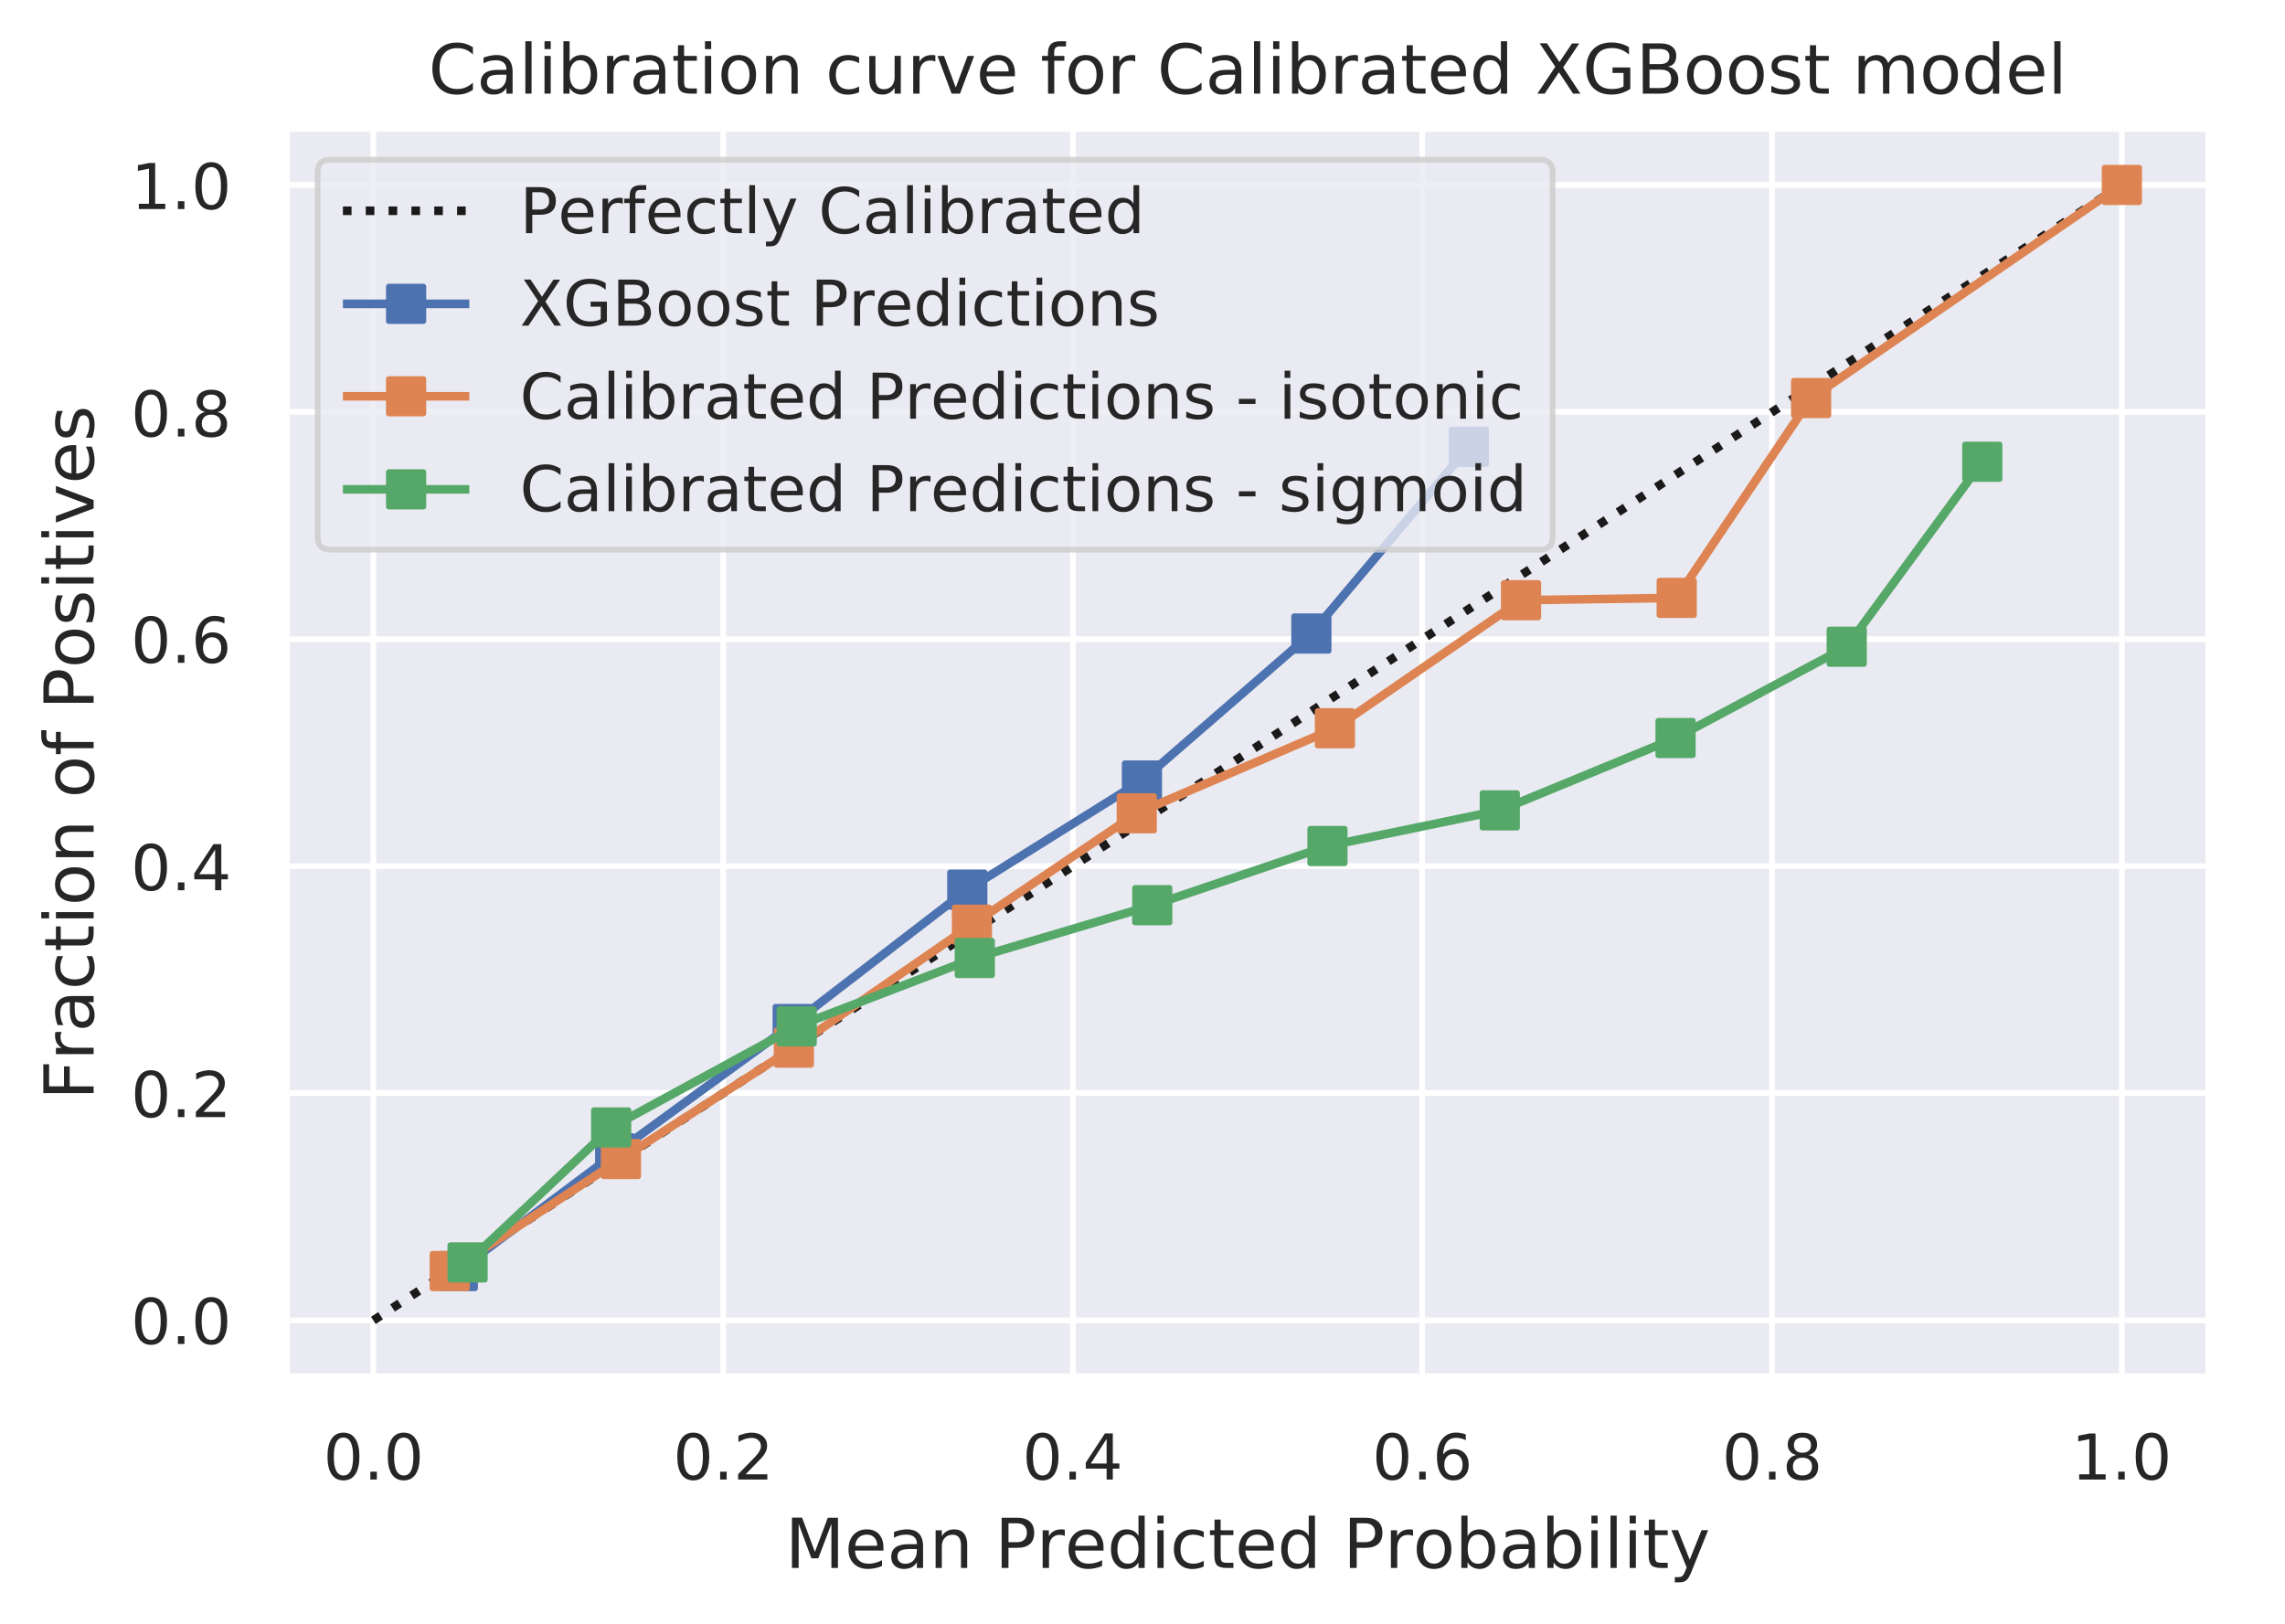<svg viewBox="0 0 397.8 282.7" xmlns="http://www.w3.org/2000/svg" xmlns:xlink="http://www.w3.org/1999/xlink"><defs><style>*{stroke-linecap:butt;stroke-linejoin:round}</style></defs><g id="figure_1"><path d="M0 282.7h397.8V0H0z" fill="none" id="patch_1"/><g id="axes_1"><path d="M49.8 239.8h334.8V22.3H49.8z" fill="#eaeaf2" id="patch_2"/><g id="matplotlib.axis_1"><g id="xtick_1"><path clip-path="url(#p5439dd9129)" d="M65 239.8V22.3" fill="none" stroke="#fff" stroke-linecap="round" id="line2d_1"/><g id="text_1"><defs><path d="M31.8 66.4q-7.6 0-11.5-7.5-3.8-7.5-3.8-22.5t3.8-22.5q3.9-7.5 11.5-7.5 7.7 0 11.5 7.5T47 36.4q0 15-3.8 22.5t-11.5 7.5zm0 7.8q12.2 0 18.7-9.7T57 36.4Q57 18 50.5 8.3 44-1.4 31.8-1.4 19.5-1.4 13 8.3q-6.5 9.7-6.5 28 0 18.5 6.5 28.2 6.4 9.7 18.7 9.7z" id="DejaVuSans-30"/><path d="M10.7 12.4H21V0H10.7z" id="DejaVuSans-2e"/></defs><g transform="matrix(.11 0 0 -.11 56.3 257.6)" fill="#262626"><use xlink:href="#DejaVuSans-30"/><use x="63.6" xlink:href="#DejaVuSans-2e"/><use x="95.4" xlink:href="#DejaVuSans-30"/></g></g></g><g id="xtick_2"><path clip-path="url(#p5439dd9129)" d="M125.9 239.8V22.3" fill="none" stroke="#fff" stroke-linecap="round" id="line2d_2"/><g id="text_2"><defs><path d="M19.2 8.3h34.4V0H7.3v8.3l15.3 15.6q9.7 9.8 12.2 12.6 4.7 5.3 6.6 9 2 3.7 2 7.3 0 5.8-4.2 9.5-4 3.6-10.6 3.6-4.6 0-9.8-1.6-5.1-1.6-11-4.9v10q6 2.4 11.1 3.6 5.2 1.2 9.5 1.2 11.4 0 18-5.7 6.8-5.6 6.8-15 0-4.6-1.7-8.6-1.6-4-6-9.5l-7.9-8.2L19.2 8.3z" id="DejaVuSans-32"/></defs><g transform="matrix(.11 0 0 -.11 117.2 257.6)" fill="#262626"><use xlink:href="#DejaVuSans-30"/><use x="63.6" xlink:href="#DejaVuSans-2e"/><use x="95.4" xlink:href="#DejaVuSans-32"/></g></g></g><g id="xtick_3"><path clip-path="url(#p5439dd9129)" d="M186.8 239.8V22.3" fill="none" stroke="#fff" stroke-linecap="round" id="line2d_3"/><g id="text_3"><defs><path d="M37.8 64.3l-25-39h25zM35.2 73h12.4V25.4H58v-8.2H47.6V0h-9.8v17.2h-33v9.5z" id="DejaVuSans-34"/></defs><g transform="matrix(.11 0 0 -.11 178 257.6)" fill="#262626"><use xlink:href="#DejaVuSans-30"/><use x="63.6" xlink:href="#DejaVuSans-2e"/><use x="95.4" xlink:href="#DejaVuSans-34"/></g></g></g><g id="xtick_4"><path clip-path="url(#p5439dd9129)" d="M247.6 239.8V22.3" fill="none" stroke="#fff" stroke-linecap="round" id="line2d_4"/><g id="text_4"><defs><path d="M33 40.4q-6.6 0-10.5-4.6-3.9-4.5-3.9-12.4T22.5 11Q26.4 6.4 33 6.4q6.7 0 10.5 4.6 4 4.5 4 12.4t-4 12.4q-3.8 4.6-10.5 4.6zm19.6 30.9v-9Q48.9 64.1 45 65q-3.8 1-7.5 1-9.8 0-15-6.7-5-6.6-5.8-19.9 2.9 4.3 7.2 6.5 4.4 2.3 9.6 2.3 11 0 17.4-6.7 6.3-6.6 6.3-18.1 0-11.2-6.6-18Q44-1.4 33-1.4q-12.6 0-19.3 9.7Q7 18 7 36.3 7 53.8 15.2 64q8.2 10.3 22 10.3 3.7 0 7.5-.7 3.8-.8 7.9-2.2z" id="DejaVuSans-36"/></defs><g transform="matrix(.11 0 0 -.11 238.9 257.6)" fill="#262626"><use xlink:href="#DejaVuSans-30"/><use x="63.6" xlink:href="#DejaVuSans-2e"/><use x="95.4" xlink:href="#DejaVuSans-36"/></g></g></g><g id="xtick_5"><path clip-path="url(#p5439dd9129)" d="M308.5 239.8V22.3" fill="none" stroke="#fff" stroke-linecap="round" id="line2d_5"/><g id="text_5"><defs><path d="M31.8 34.6q-7 0-11-3.7-4.1-3.8-4.1-10.4 0-6.6 4-10.3 4-3.8 11-3.8 7.1 0 11.2 3.8 4 3.8 4 10.3 0 6.6-4 10.4-4 3.7-11.1 3.7zm-9.9 4.2q-6.3 1.6-9.9 6Q8.5 49 8.5 55.2q0 8.8 6.2 13.8 6.3 5.1 17 5.1 11 0 17.2-5Q55 64 55 55.2q0-6.2-3.6-10.6-3.5-4.3-9.8-5.9 7.1-1.6 11.1-6.5 4-4.8 4-11.8 0-10.6-6.5-16.3-6.5-5.6-18.5-5.6T13.2 4.2Q6.8 10 6.8 20.5q0 7 4 11.8 4 4.9 11.1 6.5zm-3.6 15.6q0-5.7 3.5-8.8 3.6-3.2 10-3.2 6.3 0 10 3.2 3.5 3.1 3.5 8.8 0 5.7-3.6 8.8-3.6 3.2-10 3.2-6.3 0-9.9-3.2-3.5-3.1-3.5-8.8z" id="DejaVuSans-38"/></defs><g transform="matrix(.11 0 0 -.11 299.8 257.6)" fill="#262626"><use xlink:href="#DejaVuSans-30"/><use x="63.6" xlink:href="#DejaVuSans-2e"/><use x="95.4" xlink:href="#DejaVuSans-38"/></g></g></g><g id="xtick_6"><path clip-path="url(#p5439dd9129)" d="M369.4 239.8V22.3" fill="none" stroke="#fff" stroke-linecap="round" id="line2d_6"/><g id="text_6"><defs><path d="M12.4 8.3h16.1v55.6L11 60.4v9l17.4 3.5h9.9V8.3h16V0H12.5z" id="DejaVuSans-31"/></defs><g transform="matrix(.11 0 0 -.11 360.6 257.6)" fill="#262626"><use xlink:href="#DejaVuSans-31"/><use x="63.6" xlink:href="#DejaVuSans-2e"/><use x="95.4" xlink:href="#DejaVuSans-30"/></g></g></g><g id="text_7"><defs><path d="M9.4 54.7h9V0h-9zm0 21.3h9V64.6h-9z" id="DejaVuSans-69"/><path d="M9.8 73h14.7l18.6-49.7 18.7 49.6h14.7V0H67v64L48 14H38L19.5 64V0H9.8z" id="DejaVuSans-4d"/><path d="M34.3 27.5q-11 0-15.1-2.5-4.2-2.5-4.2-8.5 0-4.8 3.1-7.6 3.2-2.8 8.6-2.8 7.5 0 12 5.3t4.5 14v2zm17.9 3.7V0h-9v8.3q-3-5-7.7-7.3Q31-1.4 24.3-1.4 16-1.4 11 3.3 6 8 6 15.9q0 9.2 6.2 14 6.2 4.6 18.4 4.6h12.6v1q0 6.1-4 9.5-4.1 3.4-11.5 3.4-4.7 0-9.2-1.1-4.4-1.2-8.5-3.4v8.3q5 2 9.6 2.8 4.6 1 9 1 11.9 0 17.7-6.2 5.9-6.1 5.9-18.6z" id="DejaVuSans-61"/><path d="M54.9 33V0h-9v32.7q0 7.8-3 11.6-3 3.9-9.1 3.9-7.3 0-11.5-4.7Q18.1 39 18.1 31V0h-9v54.7h9v-8.5q3.2 5 7.6 7.4Q30.1 56 35.8 56q9.4 0 14.2-5.8Q55 44.3 55 33z" id="DejaVuSans-6e"/><path d="M19.7 64.8V37.4H32q6.9 0 10.6 3.6 3.8 3.5 3.8 10.1t-3.8 10.1q-3.7 3.6-10.6 3.6zm-9.9 8.1h22.3q12.2 0 18.5-5.5Q57 61.8 57 51q0-10.8-6.3-16.3t-18.5-5.5H19.7V0H9.8z" id="DejaVuSans-50"/><path d="M41.1 46.3q-1.5.9-3.3 1.3-1.8.4-4 .4-7.5 0-11.6-5-4-5-4-14.2V0H9v54.7h9v-8.5q2.9 5 7.4 7.4Q30 56 36.5 56l2-.1 2.6-.4z" id="DejaVuSans-72"/><path d="M45.4 46.4V76h9V0h-9v8.2Q42.6 3.3 38.3 1q-4.4-2.4-10.4-2.4-10 0-16.2 7.9-6.2 8-6.2 20.8 0 12.9 6.2 20.8Q18 56 28 56q6 0 10.4-2.4 4.3-2.3 7.1-7.2zM14.8 27.3q0-10 4-15.6Q23 6.2 30.2 6.2q7.1 0 11.2 5.7 4.1 5.6 4.1 15.5t-4.1 15.5q-4.1 5.7-11.2 5.7t-11.2-5.7q-4.1-5.6-4.1-15.5z" id="DejaVuSans-64"/><path d="M56.2 29.6v-4.4H14.9q.6-9.3 5.6-14.1 5-4.9 14-4.9 5 0 10 1.3 4.8 1.2 9.6 3.8V2.8q-4.8-2-10-3.1-5-1.1-10.2-1.1-13.1 0-20.7 7.6-7.7 7.6-7.7 20.6 0 13.4 7.3 21.3Q20 56 32.3 56q11 0 17.5-7.1 6.4-7.1 6.4-19.3zm-9 2.6q0 7.4-4.1 11.8-4 4.4-10.7 4.4-7.5 0-12-4.3-4.5-4.2-5.2-12z" id="DejaVuSans-65"/><path d="M48.8 52.6v-8.4Q45 46.3 41 47.3q-3.8 1-7.7 1-8.7 0-13.6-5.5Q15 37.3 15 27.3t4.8-15.6q4.9-5.5 13.6-5.5 4 0 7.7 1 3.9 1.1 7.7 3.2V2.1Q45 .3 41-.5q-4-1-8.6-1-12.3 0-19.6 7.8-7.3 7.8-7.3 21 0 13.4 7.4 21Q20.2 56 33 56q4.2 0 8.1-.9 4-.8 7.7-2.5z" id="DejaVuSans-63"/><path d="M18.3 70.2V54.7h18.5v-7H18.3V18q0-6.7 1.8-8.6 1.9-1.9 7.5-1.9h9.2V0h-9.2Q17.2 0 13.2 3.9T9.2 18v29.7H2.8v7h6.6v15.5z" id="DejaVuSans-74"/><path d="M30.6 48.4q-7.2 0-11.4-5.6Q15 37 15 27.3t4.2-15.5q4.1-5.6 11.4-5.6 7.2 0 11.4 5.7 4.2 5.6 4.2 15.4 0 9.7-4.2 15.4-4.2 5.7-11.4 5.7zm0 7.6q11.7 0 18.4-7.6 6.7-7.6 6.7-21.1 0-13.4-6.7-21-6.7-7.7-18.4-7.7-11.8 0-18.4 7.6Q5.5 14 5.5 27.3q0 13.5 6.7 21Q18.8 56 30.6 56z" id="DejaVuSans-6f"/><path d="M48.7 27.3q0 9.9-4 15.5-4.2 5.7-11.3 5.7-7.1 0-11.2-5.7-4-5.6-4-15.5 0-10 4-15.6t11.2-5.6q7.1 0 11.2 5.7 4 5.6 4 15.5zM18 46.3q2.9 5 7.2 7.3Q29.6 56 35.6 56q10 0 16.2-8Q58 40.3 58 27.4q0-12.9-6.2-20.8-6.2-8-16.2-8-6 0-10.3 2.5Q21 3.3 18 8.2V0h-9v76h9z" id="DejaVuSans-62"/><path d="M9.4 76h9V0h-9z" id="DejaVuSans-6c"/><path d="M32.2-5q-3.8-9.8-7.5-12.8-3.6-3-9.6-3H7.9v7.5h5.3q3.7 0 5.7 1.8 2.1 1.7 4.6 8.3l1.6 4L3 54.8h9.5l17-42.8 17.2 42.8h9.5z" id="DejaVuSans-79"/></defs><g transform="matrix(.12 0 0 -.12 136.7 273)" fill="#262626"><use xlink:href="#DejaVuSans-4d"/><use x="86.3" xlink:href="#DejaVuSans-65"/><use x="147.8" xlink:href="#DejaVuSans-61"/><use x="209.1" xlink:href="#DejaVuSans-6e"/><use x="272.5" xlink:href="#DejaVuSans-20"/><use x="304.2" xlink:href="#DejaVuSans-50"/><use x="364.5" xlink:href="#DejaVuSans-72"/><use x="405.6" xlink:href="#DejaVuSans-65"/><use x="467.1" xlink:href="#DejaVuSans-64"/><use x="530.6" xlink:href="#DejaVuSans-69"/><use x="558.4" xlink:href="#DejaVuSans-63"/><use x="613.4" xlink:href="#DejaVuSans-74"/><use x="652.6" xlink:href="#DejaVuSans-65"/><use x="714.1" xlink:href="#DejaVuSans-64"/><use x="777.6" xlink:href="#DejaVuSans-20"/><use x="809.4" xlink:href="#DejaVuSans-50"/><use x="869.7" xlink:href="#DejaVuSans-72"/><use x="910.7" xlink:href="#DejaVuSans-6f"/><use x="971.9" xlink:href="#DejaVuSans-62"/><use x="1035.4" xlink:href="#DejaVuSans-61"/><use x="1096.7" xlink:href="#DejaVuSans-62"/><use x="1160.2" xlink:href="#DejaVuSans-69"/><use x="1187.9" xlink:href="#DejaVuSans-6c"/><use x="1215.7" xlink:href="#DejaVuSans-69"/><use x="1243.5" xlink:href="#DejaVuSans-74"/><use x="1282.7" xlink:href="#DejaVuSans-79"/></g></g></g><g id="matplotlib.axis_2"><g id="ytick_1"><path clip-path="url(#p5439dd9129)" d="M49.8 229.9h334.8" fill="none" stroke="#fff" stroke-linecap="round" id="line2d_7"/><g transform="matrix(.11 0 0 -.11 22.8 234)" fill="#262626" id="text_8"><use xlink:href="#DejaVuSans-30"/><use x="63.6" xlink:href="#DejaVuSans-2e"/><use x="95.4" xlink:href="#DejaVuSans-30"/></g></g><g id="ytick_2"><path clip-path="url(#p5439dd9129)" d="M49.8 190.3h334.8" fill="none" stroke="#fff" stroke-linecap="round" id="line2d_8"/><g transform="matrix(.11 0 0 -.11 22.8 194.5)" fill="#262626" id="text_9"><use xlink:href="#DejaVuSans-30"/><use x="63.6" xlink:href="#DejaVuSans-2e"/><use x="95.4" xlink:href="#DejaVuSans-32"/></g></g><g id="ytick_3"><path clip-path="url(#p5439dd9129)" d="M49.8 150.8h334.8" fill="none" stroke="#fff" stroke-linecap="round" id="line2d_9"/><g transform="matrix(.11 0 0 -.11 22.8 155)" fill="#262626" id="text_10"><use xlink:href="#DejaVuSans-30"/><use x="63.6" xlink:href="#DejaVuSans-2e"/><use x="95.4" xlink:href="#DejaVuSans-34"/></g></g><g id="ytick_4"><path clip-path="url(#p5439dd9129)" d="M49.8 111.3h334.8" fill="none" stroke="#fff" stroke-linecap="round" id="line2d_10"/><g transform="matrix(.11 0 0 -.11 22.8 115.4)" fill="#262626" id="text_11"><use xlink:href="#DejaVuSans-30"/><use x="63.6" xlink:href="#DejaVuSans-2e"/><use x="95.4" xlink:href="#DejaVuSans-36"/></g></g><g id="ytick_5"><path clip-path="url(#p5439dd9129)" d="M49.8 71.7h334.8" fill="none" stroke="#fff" stroke-linecap="round" id="line2d_11"/><g transform="matrix(.11 0 0 -.11 22.8 76)" fill="#262626" id="text_12"><use xlink:href="#DejaVuSans-30"/><use x="63.6" xlink:href="#DejaVuSans-2e"/><use x="95.4" xlink:href="#DejaVuSans-38"/></g></g><g id="ytick_6"><path clip-path="url(#p5439dd9129)" d="M49.8 32.2h334.8" fill="none" stroke="#fff" stroke-linecap="round" id="line2d_12"/><g transform="matrix(.11 0 0 -.11 22.8 36.4)" fill="#262626" id="text_13"><use xlink:href="#DejaVuSans-31"/><use x="63.6" xlink:href="#DejaVuSans-2e"/><use x="95.4" xlink:href="#DejaVuSans-30"/></g></g><g id="text_14"><defs><path d="M9.8 73h41.9v-8.4h-32V43h28.9v-8.3h-29V0H9.9z" id="DejaVuSans-46"/><path d="M37.1 76v-7.5h-8.6q-4.8 0-6.7-2-1.9-2-1.9-7v-4.8h14.8v-7H20V0h-9v47.7H2.3v7h8.6v3.8q0 9.1 4.2 13.3Q19.4 76 28.6 76z" id="DejaVuSans-66"/><path d="M44.3 53v-8.4q-3.8 2-8 2.9-4 1-8.4 1-6.7 0-10-2-3.4-2.1-3.4-6.2 0-3.1 2.4-5 2.4-1.7 9.6-3.3l3-.7q9.7-2 13.7-5.8 4-3.7 4-10.4 0-7.6-6-12-6-4.5-16.6-4.5-4.4 0-9.1.8-4.8.9-10 2.6v9.3q5-2.6 9.7-4 4.9-1.2 9.6-1.2 6.4 0 9.8 2.2 3.4 2.2 3.4 6.1 0 3.7-2.5 5.6-2.4 2-10.8 3.8l-3.1.7q-8.4 1.8-12 5.4-3.8 3.6-3.8 10 0 7.7 5.5 11.9Q16.7 56 26.8 56q5 0 9.4-.7 4.4-.8 8-2.2z" id="DejaVuSans-73"/><path d="M3 54.7h9.5l17-45.9 17.2 45.9h9.5L35.7 0H23.5z" id="DejaVuSans-76"/></defs><g transform="matrix(0 -.12 -.12 0 16.3 191.5)" fill="#262626"><use xlink:href="#DejaVuSans-46"/><use x="57.4" xlink:href="#DejaVuSans-72"/><use x="98.5" xlink:href="#DejaVuSans-61"/><use x="159.8" xlink:href="#DejaVuSans-63"/><use x="214.8" xlink:href="#DejaVuSans-74"/><use x="254" xlink:href="#DejaVuSans-69"/><use x="281.8" xlink:href="#DejaVuSans-6f"/><use x="343" xlink:href="#DejaVuSans-6e"/><use x="406.3" xlink:href="#DejaVuSans-20"/><use x="438.1" xlink:href="#DejaVuSans-6f"/><use x="499.3" xlink:href="#DejaVuSans-66"/><use x="534.5" xlink:href="#DejaVuSans-20"/><use x="566.3" xlink:href="#DejaVuSans-50"/><use x="626.6" xlink:href="#DejaVuSans-6f"/><use x="687.7" xlink:href="#DejaVuSans-73"/><use x="739.8" xlink:href="#DejaVuSans-69"/><use x="767.6" xlink:href="#DejaVuSans-74"/><use x="806.8" xlink:href="#DejaVuSans-69"/><use x="834.6" xlink:href="#DejaVuSans-76"/><use x="893.8" xlink:href="#DejaVuSans-65"/><use x="955.3" xlink:href="#DejaVuSans-73"/></g></g></g><path clip-path="url(#p5439dd9129)" d="M65 229.9L369.4 32.2" fill="none" stroke="#1a1a1a" stroke-dasharray="1.5,2.475" stroke-width="1.5" id="line2d_13"/><g id="line2d_14"><path clip-path="url(#p5439dd9129)" d="M79.7 221.3l27.4-20.5 30.9-22.5 30.4-23.4 30.4-19 29.5-25.6 27.4-32.5" fill="none" stroke="#4c72b0" stroke-linecap="round" stroke-width="1.5"/><defs><path d="M-3 3h6v-6h-6z" id="m80dbde850e" stroke="#4c72b0" stroke-linejoin="miter"/></defs><g clip-path="url(#p5439dd9129)" fill="#4c72b0" stroke="#4c72b0"><use x="79.7" xlink:href="#m80dbde850e" y="221.3"/><use x="107.1" xlink:href="#m80dbde850e" y="200.8"/><use x="138" xlink:href="#m80dbde850e" y="178.3"/><use x="168.4" xlink:href="#m80dbde850e" y="154.9"/><use x="198.8" xlink:href="#m80dbde850e" y="135.9"/><use x="228.3" xlink:href="#m80dbde850e" y="110.3"/><use x="255.7" xlink:href="#m80dbde850e" y="77.8"/></g></g><g id="line2d_15"><path clip-path="url(#p5439dd9129)" d="M78.3 221.3l29.8-19.5 30.1-19.4 31-21.4 28.7-19.4 34.5-14.8 32.4-22.3 27.1-.4 23.4-34.8 54-37.1" fill="none" stroke="#dd8452" stroke-linecap="round" stroke-width="1.5"/><defs><path d="M-3 3h6v-6h-6z" id="mdef426207b" stroke="#dd8452" stroke-linejoin="miter"/></defs><g clip-path="url(#p5439dd9129)" fill="#dd8452" stroke="#dd8452"><use x="78.3" xlink:href="#mdef426207b" y="221.3"/><use x="108.1" xlink:href="#mdef426207b" y="201.8"/><use x="138.2" xlink:href="#mdef426207b" y="182.4"/><use x="169.2" xlink:href="#mdef426207b" y="161"/><use x="197.9" xlink:href="#mdef426207b" y="141.6"/><use x="232.4" xlink:href="#mdef426207b" y="126.8"/><use x="264.8" xlink:href="#mdef426207b" y="104.5"/><use x="291.9" xlink:href="#mdef426207b" y="104.1"/><use x="315.3" xlink:href="#mdef426207b" y="69.3"/><use x="369.4" xlink:href="#mdef426207b" y="32.2"/></g></g><g id="line2d_16"><path clip-path="url(#p5439dd9129)" d="M81.4 219.8l25-23.5 32.3-17.6 31-11.9 31-9.2 30.4-10.3 30-6.2 30.6-12.6 29.8-15.9 23.6-32.2" fill="none" stroke="#55a868" stroke-linecap="round" stroke-width="1.5"/><defs><path d="M-3 3h6v-6h-6z" id="me5a7ec31c2" stroke="#55a868" stroke-linejoin="miter"/></defs><g clip-path="url(#p5439dd9129)" fill="#55a868" stroke="#55a868"><use x="81.4" xlink:href="#me5a7ec31c2" y="219.8"/><use x="106.4" xlink:href="#me5a7ec31c2" y="196.3"/><use x="138.7" xlink:href="#me5a7ec31c2" y="178.7"/><use x="169.7" xlink:href="#me5a7ec31c2" y="166.8"/><use x="200.6" xlink:href="#me5a7ec31c2" y="157.6"/><use x="231.1" xlink:href="#me5a7ec31c2" y="147.3"/><use x="261.1" xlink:href="#me5a7ec31c2" y="141.1"/><use x="291.7" xlink:href="#me5a7ec31c2" y="128.5"/><use x="321.5" xlink:href="#me5a7ec31c2" y="112.6"/><use x="345.1" xlink:href="#me5a7ec31c2" y="80.4"/></g></g><path d="M49.8 239.8V22.3" fill="none" stroke="#fff" stroke-linecap="square" stroke-width="1.3" id="patch_3"/><path d="M384.6 239.8V22.3" fill="none" stroke="#fff" stroke-linecap="square" stroke-width="1.3" id="patch_4"/><path d="M49.8 239.8h334.8" fill="none" stroke="#fff" stroke-linecap="square" stroke-width="1.3" id="patch_5"/><path d="M49.8 22.3h334.8" fill="none" stroke="#fff" stroke-linecap="square" stroke-width="1.3" id="patch_6"/><g id="text_15"><defs><path d="M64.4 67.3V56.9q-5 4.6-10.6 7Q48 66 41.8 66q-12.5 0-19.1-7.6Q16 50.8 16 36.4q0-14.4 6.7-22 6.6-7.7 19.1-7.7 6.3 0 12 2.3 5.6 2.3 10.6 7V5.5q-5.2-3.5-11-5.3-5.7-1.7-12.2-1.7-16.5 0-26 10.1-9.6 10.1-9.6 27.7T15.1 64q9.6 10.1 26.1 10.1 6.5 0 12.3-1.7 5.8-1.8 11-5.2z" id="DejaVuSans-43"/><path d="M8.5 21.6v33h9V22q0-7.7 3-11.6 3-4 9-4 7.4 0 11.6 4.7 4.2 4.7 4.2 12.7v31h9V0h-9v8.4Q42 3.4 37.7 1q-4.3-2.4-10-2.4-9.4 0-14.3 5.8-4.9 5.9-4.9 17.2zM31.1 56z" id="DejaVuSans-75"/><path d="M6.3 73h10.6L35 45.7l18.2 27.1h10.6L40.4 38 65.4 0H54.8L34.3 31 13.6 0H3l26 39z" id="DejaVuSans-58"/><path d="M59.5 10.4V30h-16v8h25.8V6.9q-5.7-4-12.6-6.1Q49.8-1.4 42-1.4q-17 0-26.8 10-9.6 10-9.6 27.8 0 17.9 9.7 27.8 9.6 10 26.7 10 7.1 0 13.5-1.7 6.5-1.8 11.9-5.2V56.8q-5.5 4.6-11.6 7-6.2 2.3-13 2.3-13.4 0-20-7.5Q16 51.2 16 36.4q0-14.8 6.7-22.2 6.7-7.5 20.1-7.5 5.2 0 9.3.9 4.1.9 7.4 2.8z" id="DejaVuSans-47"/><path d="M19.7 34.8V8.1h15.8q8 0 11.8 3.3 3.8 3.3 3.8 10 0 7-3.8 10.2-3.8 3.2-11.8 3.2zm0 30v-22h14.6q7.2 0 10.7 2.7 3.6 2.8 3.6 8.3 0 5.5-3.6 8.3-3.5 2.7-10.7 2.7zm-9.9 8.1H35q11.3 0 17.4-4.7 6.1-4.7 6.1-13.3 0-6.7-3.1-10.7-3.1-4-9.2-4.9 7.3-1.5 11.3-6.5 4-5 4-12.4 0-9.8-6.6-15Q48.3 0 35.9 0H10z" id="DejaVuSans-42"/><path d="M52 44.2q3.4 6 8 9Q64.9 56 71 56q8.6 0 13.3-6 4.6-6 4.6-17V0h-9v32.7q0 7.9-2.8 11.7-2.8 3.8-8.5 3.8-7 0-11-4.7-4-4.6-4-12.6V0h-9.1v32.7q0 8-2.8 11.7-2.8 3.8-8.6 3.8-6.9 0-11-4.7-4-4.6-4-12.6V0h-9v54.7h9v-8.5q3 5 7.4 7.4Q29.8 56 35.7 56q6 0 10.1-3 4.2-3 6.2-8.8z" id="DejaVuSans-6d"/></defs><g transform="matrix(.12 0 0 -.12 74.6 16.3)" fill="#262626"><use xlink:href="#DejaVuSans-43"/><use x="69.8" xlink:href="#DejaVuSans-61"/><use x="131.1" xlink:href="#DejaVuSans-6c"/><use x="158.9" xlink:href="#DejaVuSans-69"/><use x="186.7" xlink:href="#DejaVuSans-62"/><use x="250.1" xlink:href="#DejaVuSans-72"/><use x="291.3" xlink:href="#DejaVuSans-61"/><use x="352.5" xlink:href="#DejaVuSans-74"/><use x="391.7" xlink:href="#DejaVuSans-69"/><use x="419.5" xlink:href="#DejaVuSans-6f"/><use x="480.7" xlink:href="#DejaVuSans-6e"/><use x="544.1" xlink:href="#DejaVuSans-20"/><use x="575.9" xlink:href="#DejaVuSans-63"/><use x="630.9" xlink:href="#DejaVuSans-75"/><use x="694.2" xlink:href="#DejaVuSans-72"/><use x="735.4" xlink:href="#DejaVuSans-76"/><use x="794.5" xlink:href="#DejaVuSans-65"/><use x="856.1" xlink:href="#DejaVuSans-20"/><use x="887.8" xlink:href="#DejaVuSans-66"/><use x="923" xlink:href="#DejaVuSans-6f"/><use x="984.2" xlink:href="#DejaVuSans-72"/><use x="1025.3" xlink:href="#DejaVuSans-20"/><use x="1057.1" xlink:href="#DejaVuSans-43"/><use x="1127" xlink:href="#DejaVuSans-61"/><use x="1188.2" xlink:href="#DejaVuSans-6c"/><use x="1216" xlink:href="#DejaVuSans-69"/><use x="1243.8" xlink:href="#DejaVuSans-62"/><use x="1307.3" xlink:href="#DejaVuSans-72"/><use x="1348.4" xlink:href="#DejaVuSans-61"/><use x="1409.7" xlink:href="#DejaVuSans-74"/><use x="1448.9" xlink:href="#DejaVuSans-65"/><use x="1510.4" xlink:href="#DejaVuSans-64"/><use x="1573.9" xlink:href="#DejaVuSans-20"/><use x="1605.7" xlink:href="#DejaVuSans-58"/><use x="1674.2" xlink:href="#DejaVuSans-47"/><use x="1751.7" xlink:href="#DejaVuSans-42"/><use x="1820.3" xlink:href="#DejaVuSans-6f"/><use x="1881.4" xlink:href="#DejaVuSans-6f"/><use x="1942.6" xlink:href="#DejaVuSans-73"/><use x="1994.7" xlink:href="#DejaVuSans-74"/><use x="2033.9" xlink:href="#DejaVuSans-20"/><use x="2065.7" xlink:href="#DejaVuSans-6d"/><use x="2163.1" xlink:href="#DejaVuSans-6f"/><use x="2224.3" xlink:href="#DejaVuSans-64"/><use x="2287.8" xlink:href="#DejaVuSans-65"/><use x="2349.3" xlink:href="#DejaVuSans-6c"/></g></g><g id="legend_1"><path d="M57.5 95.7h210.6q2.2 0 2.2-2.2V30q0-2.2-2.2-2.2H57.5q-2.2 0-2.2 2.2v63.5q0 2.2 2.2 2.2z" fill="#eaeaf2" opacity=".8" stroke="#ccc" id="patch_7"/><path d="M59.7 36.7h22" fill="none" stroke="#1a1a1a" stroke-dasharray="1.5,2.475" stroke-width="1.5" id="line2d_17"/><g transform="matrix(.11 0 0 -.11 90.5 40.6)" fill="#262626" id="text_16"><use xlink:href="#DejaVuSans-50"/><use x="60.3" xlink:href="#DejaVuSans-65"/><use x="121.8" xlink:href="#DejaVuSans-72"/><use x="162.9" xlink:href="#DejaVuSans-66"/><use x="198.1" xlink:href="#DejaVuSans-65"/><use x="259.6" xlink:href="#DejaVuSans-63"/><use x="314.6" xlink:href="#DejaVuSans-74"/><use x="353.8" xlink:href="#DejaVuSans-6c"/><use x="381.6" xlink:href="#DejaVuSans-79"/><use x="440.8" xlink:href="#DejaVuSans-20"/><use x="472.6" xlink:href="#DejaVuSans-43"/><use x="542.4" xlink:href="#DejaVuSans-61"/><use x="603.7" xlink:href="#DejaVuSans-6c"/><use x="631.4" xlink:href="#DejaVuSans-69"/><use x="659.2" xlink:href="#DejaVuSans-62"/><use x="722.7" xlink:href="#DejaVuSans-72"/><use x="763.8" xlink:href="#DejaVuSans-61"/><use x="825.1" xlink:href="#DejaVuSans-74"/><use x="864.3" xlink:href="#DejaVuSans-65"/><use x="925.8" xlink:href="#DejaVuSans-64"/></g><path d="M59.7 52.9h22" fill="none" stroke="#4c72b0" stroke-linecap="round" stroke-width="1.5" id="line2d_19"/><use x="70.7" xlink:href="#m80dbde850e" y="52.9" fill="#4c72b0" stroke="#4c72b0" id="line2d_20"/><g transform="matrix(.11 0 0 -.11 90.5 56.7)" fill="#262626" id="text_17"><use xlink:href="#DejaVuSans-58"/><use x="68.5" xlink:href="#DejaVuSans-47"/><use x="146" xlink:href="#DejaVuSans-42"/><use x="214.6" xlink:href="#DejaVuSans-6f"/><use x="275.8" xlink:href="#DejaVuSans-6f"/><use x="337" xlink:href="#DejaVuSans-73"/><use x="389.1" xlink:href="#DejaVuSans-74"/><use x="428.3" xlink:href="#DejaVuSans-20"/><use x="460.1" xlink:href="#DejaVuSans-50"/><use x="520.3" xlink:href="#DejaVuSans-72"/><use x="561.4" xlink:href="#DejaVuSans-65"/><use x="623" xlink:href="#DejaVuSans-64"/><use x="686.4" xlink:href="#DejaVuSans-69"/><use x="714.2" xlink:href="#DejaVuSans-63"/><use x="769.2" xlink:href="#DejaVuSans-74"/><use x="808.4" xlink:href="#DejaVuSans-69"/><use x="836.2" xlink:href="#DejaVuSans-6f"/><use x="897.4" xlink:href="#DejaVuSans-6e"/><use x="960.7" xlink:href="#DejaVuSans-73"/></g><path d="M59.7 69h22" fill="none" stroke="#dd8452" stroke-linecap="round" stroke-width="1.5" id="line2d_21"/><use x="70.7" xlink:href="#mdef426207b" y="69" fill="#dd8452" stroke="#dd8452" id="line2d_22"/><g id="text_18"><defs><path d="M4.9 31.4h26.3v-8H4.9z" id="DejaVuSans-2d"/></defs><g transform="matrix(.11 0 0 -.11 90.5 72.9)" fill="#262626"><use xlink:href="#DejaVuSans-43"/><use x="69.8" xlink:href="#DejaVuSans-61"/><use x="131.1" xlink:href="#DejaVuSans-6c"/><use x="158.9" xlink:href="#DejaVuSans-69"/><use x="186.7" xlink:href="#DejaVuSans-62"/><use x="250.1" xlink:href="#DejaVuSans-72"/><use x="291.3" xlink:href="#DejaVuSans-61"/><use x="352.5" xlink:href="#DejaVuSans-74"/><use x="391.7" xlink:href="#DejaVuSans-65"/><use x="453.3" xlink:href="#DejaVuSans-64"/><use x="516.7" xlink:href="#DejaVuSans-20"/><use x="548.5" xlink:href="#DejaVuSans-50"/><use x="608.8" xlink:href="#DejaVuSans-72"/><use x="649.9" xlink:href="#DejaVuSans-65"/><use x="711.4" xlink:href="#DejaVuSans-64"/><use x="774.9" xlink:href="#DejaVuSans-69"/><use x="802.7" xlink:href="#DejaVuSans-63"/><use x="857.7" xlink:href="#DejaVuSans-74"/><use x="896.9" xlink:href="#DejaVuSans-69"/><use x="924.7" xlink:href="#DejaVuSans-6f"/><use x="985.8" xlink:href="#DejaVuSans-6e"/><use x="1049.2" xlink:href="#DejaVuSans-73"/><use x="1101.3" xlink:href="#DejaVuSans-20"/><use x="1133.1" xlink:href="#DejaVuSans-2d"/><use x="1169.2" xlink:href="#DejaVuSans-20"/><use x="1201" xlink:href="#DejaVuSans-69"/><use x="1228.8" xlink:href="#DejaVuSans-73"/><use x="1280.9" xlink:href="#DejaVuSans-6f"/><use x="1342" xlink:href="#DejaVuSans-74"/><use x="1381.3" xlink:href="#DejaVuSans-6f"/><use x="1442.4" xlink:href="#DejaVuSans-6e"/><use x="1505.8" xlink:href="#DejaVuSans-69"/><use x="1533.6" xlink:href="#DejaVuSans-63"/></g></g><path d="M59.7 85.2h22" fill="none" stroke="#55a868" stroke-linecap="round" stroke-width="1.5" id="line2d_23"/><use x="70.7" xlink:href="#me5a7ec31c2" y="85.2" fill="#55a868" stroke="#55a868" id="line2d_24"/><g id="text_19"><defs><path d="M45.4 28q0 9.8-4 15.1-4 5.4-11.3 5.4-7.2 0-11.3-5.4-4-5.4-4-15.1t4-15.1q4-5.4 11.3-5.4 7.3 0 11.3 5.4 4 5.4 4 15zm9-21.2q0-14-6.2-20.8-6.2-6.8-19-6.8-4.7 0-9 .7-4.1.7-8 2.2v8.7q3.9-2.1 7.7-3.1 3.9-1 7.9-1 8.8 0 13.2 4.5 4.4 4.6 4.4 14v4.4q-2.8-4.8-7.1-7.2Q33.9 0 27.9 0q-10 0-16.2 7.7Q5.5 15.3 5.5 28q0 12.7 6.2 20.3Q17.8 56 27.9 56q6 0 10.4-2.4 4.3-2.4 7.1-7.2v8.3h9z" id="DejaVuSans-67"/></defs><g transform="matrix(.11 0 0 -.11 90.5 89)" fill="#262626"><use xlink:href="#DejaVuSans-43"/><use x="69.8" xlink:href="#DejaVuSans-61"/><use x="131.1" xlink:href="#DejaVuSans-6c"/><use x="158.9" xlink:href="#DejaVuSans-69"/><use x="186.7" xlink:href="#DejaVuSans-62"/><use x="250.1" xlink:href="#DejaVuSans-72"/><use x="291.3" xlink:href="#DejaVuSans-61"/><use x="352.5" xlink:href="#DejaVuSans-74"/><use x="391.7" xlink:href="#DejaVuSans-65"/><use x="453.3" xlink:href="#DejaVuSans-64"/><use x="516.7" xlink:href="#DejaVuSans-20"/><use x="548.5" xlink:href="#DejaVuSans-50"/><use x="608.8" xlink:href="#DejaVuSans-72"/><use x="649.9" xlink:href="#DejaVuSans-65"/><use x="711.4" xlink:href="#DejaVuSans-64"/><use x="774.9" xlink:href="#DejaVuSans-69"/><use x="802.7" xlink:href="#DejaVuSans-63"/><use x="857.7" xlink:href="#DejaVuSans-74"/><use x="896.9" xlink:href="#DejaVuSans-69"/><use x="924.7" xlink:href="#DejaVuSans-6f"/><use x="985.8" xlink:href="#DejaVuSans-6e"/><use x="1049.2" xlink:href="#DejaVuSans-73"/><use x="1101.3" xlink:href="#DejaVuSans-20"/><use x="1133.1" xlink:href="#DejaVuSans-2d"/><use x="1169.2" xlink:href="#DejaVuSans-20"/><use x="1201" xlink:href="#DejaVuSans-73"/><use x="1253.1" xlink:href="#DejaVuSans-69"/><use x="1280.9" xlink:href="#DejaVuSans-67"/><use x="1344.3" xlink:href="#DejaVuSans-6d"/><use x="1441.8" xlink:href="#DejaVuSans-6f"/><use x="1502.9" xlink:href="#DejaVuSans-69"/><use x="1530.7" xlink:href="#DejaVuSans-64"/></g></g></g></g></g><defs><clipPath id="p5439dd9129"><path d="M49.8 22.3h334.8v217.4H49.8z"/></clipPath></defs></svg>